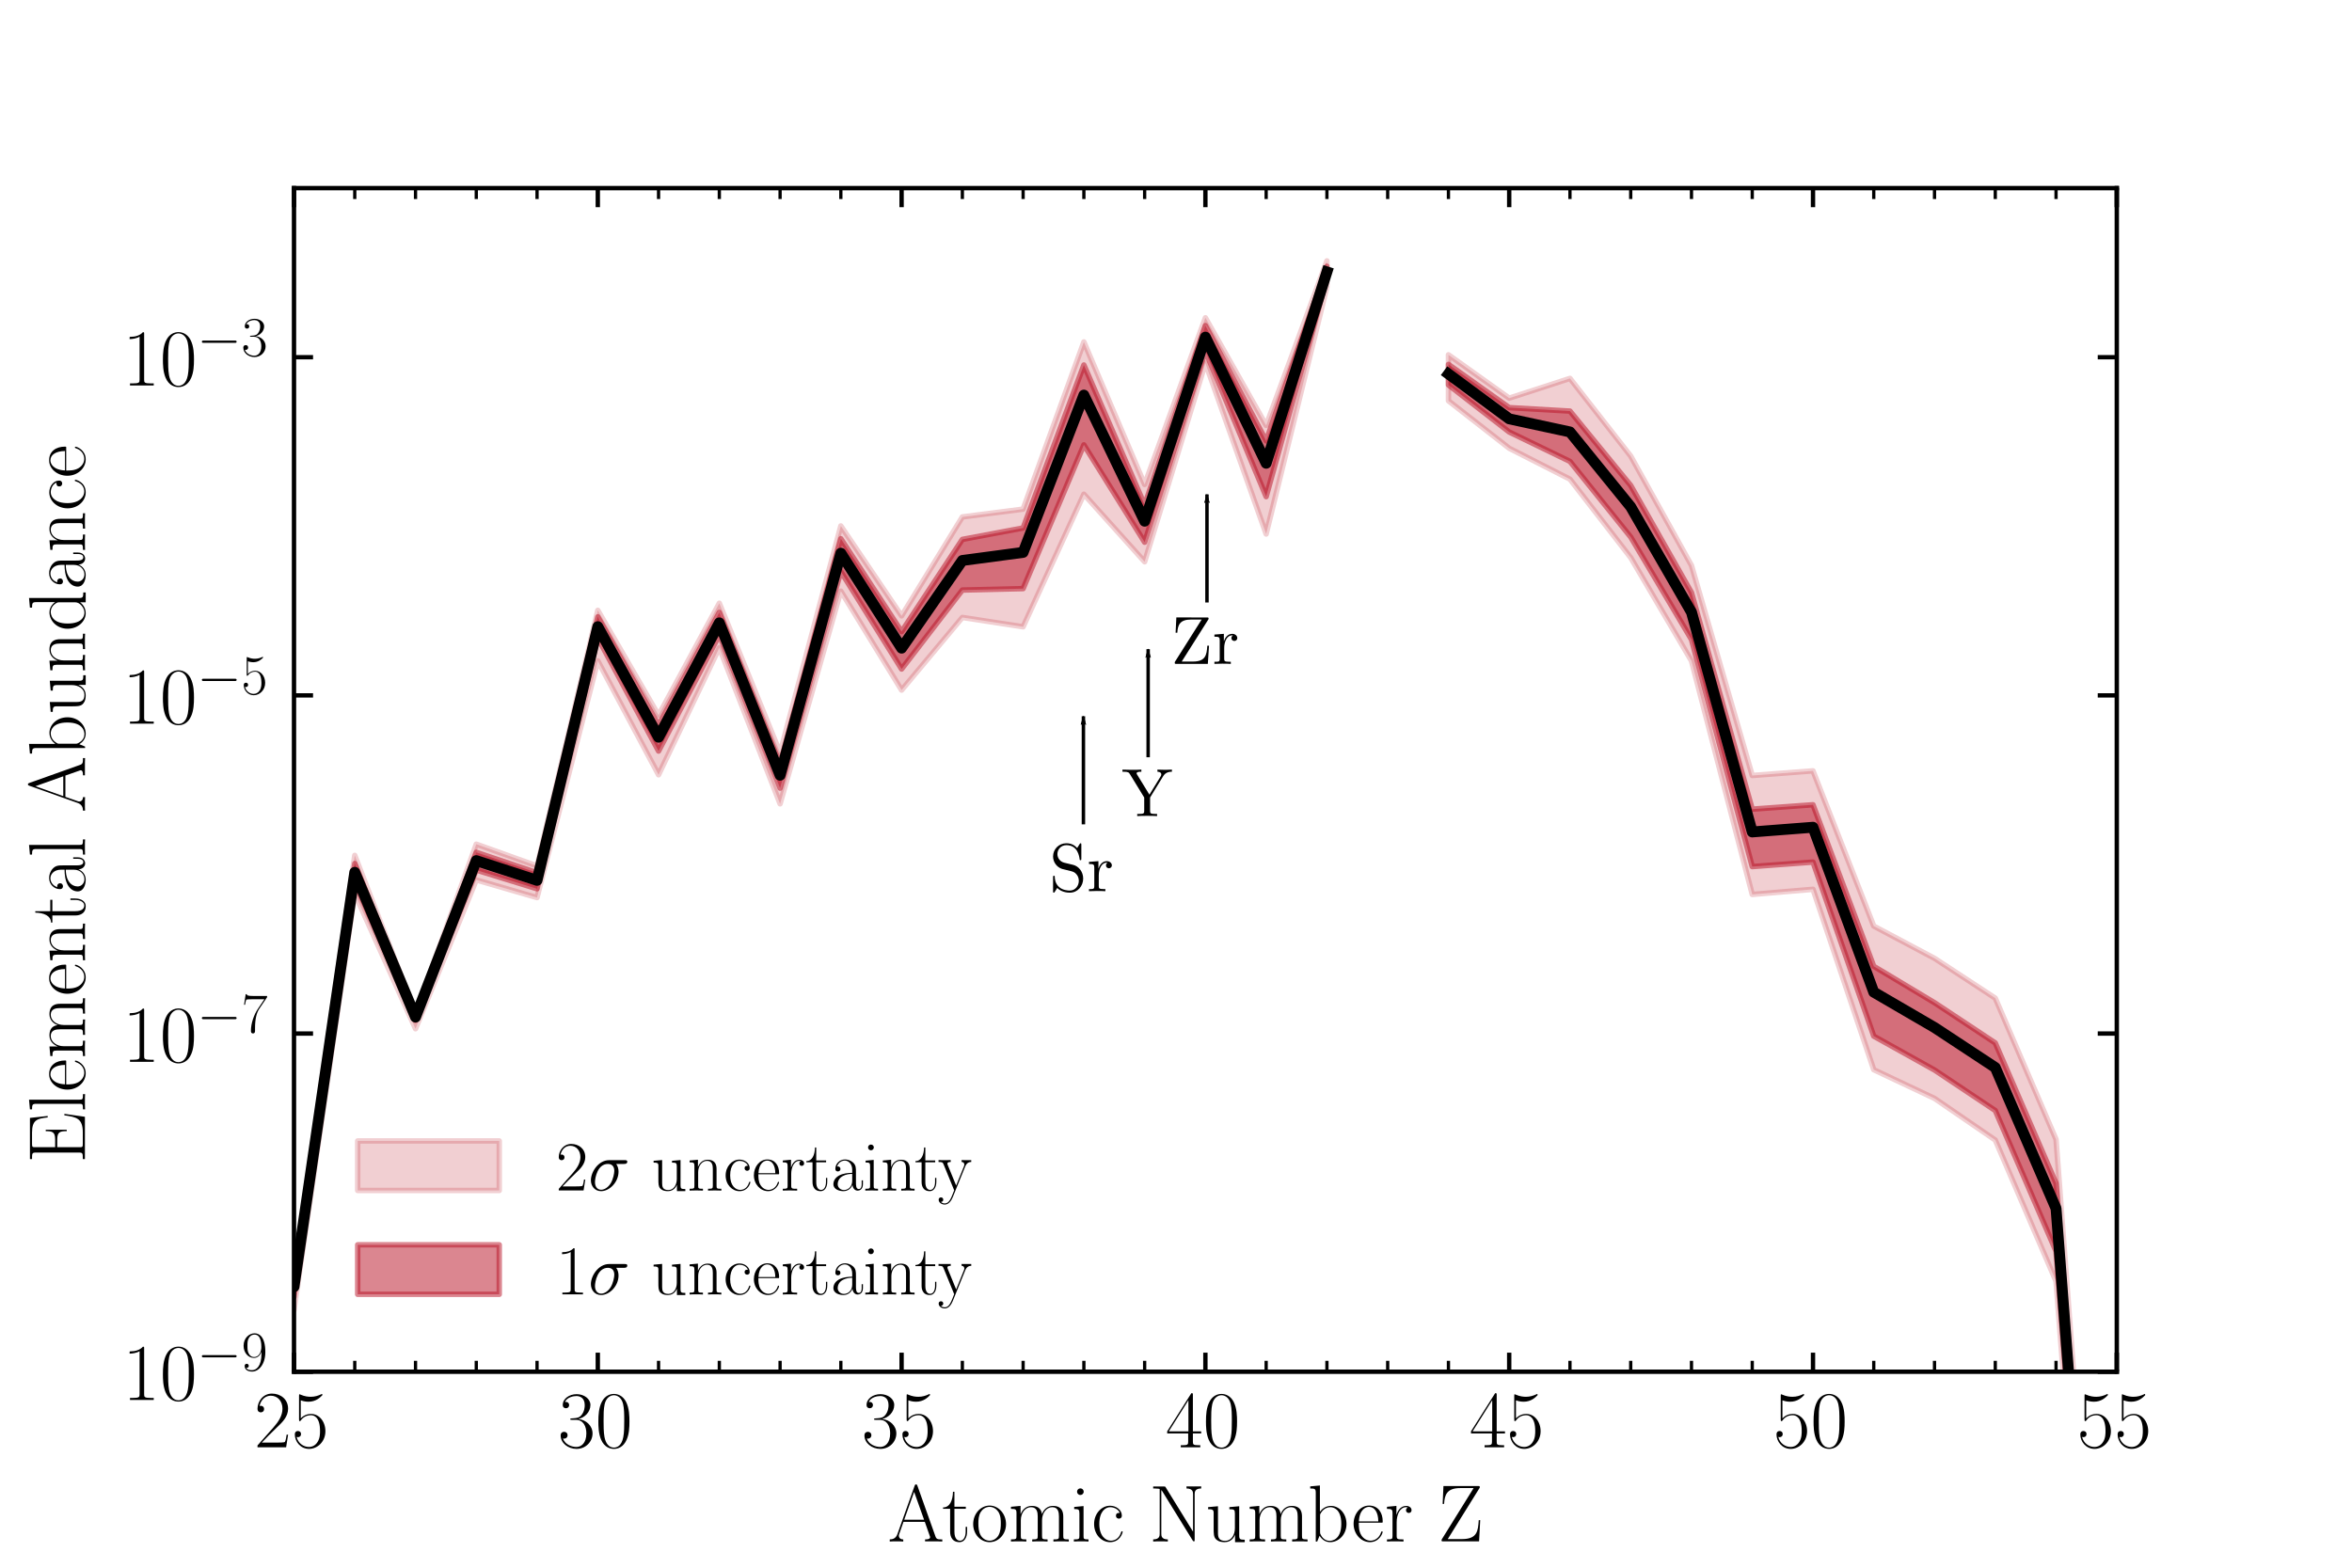 <?xml version="1.0" encoding="UTF-8" standalone="no"?>
<svg
   xmlns:dc="http://purl.org/dc/elements/1.1/"
   xmlns:cc="http://creativecommons.org/ns#"
   xmlns:rdf="http://www.w3.org/1999/02/22-rdf-syntax-ns#"
   xmlns:svg="http://www.w3.org/2000/svg"
   xmlns="http://www.w3.org/2000/svg"
   xmlns:xlink="http://www.w3.org/1999/xlink"
   xmlns:sodipodi="http://sodipodi.sourceforge.net/DTD/sodipodi-0.dtd"
   xmlns:inkscape="http://www.inkscape.org/namespaces/inkscape"
   height="288pt"
   version="1.1"
   viewBox="0 0 432 288"
   width="432pt"
   id="svg721"
   sodipodi:docname="new2.svg"
   inkscape:version="1.0.1 (3bc2e813f5, 2020-09-07)">
  <sodipodi:namedview
     pagecolor="#ffffff"
     bordercolor="#666666"
     borderopacity="1"
     objecttolerance="10"
     gridtolerance="10"
     guidetolerance="10"
     inkscape:pageopacity="0"
     inkscape:pageshadow="2"
     inkscape:window-width="1920"
     inkscape:window-height="1015"
     id="namedview723"
     showgrid="false"
     inkscape:zoom="1.953125"
     inkscape:cx="288"
     inkscape:cy="192"
     inkscape:window-x="0"
     inkscape:window-y="0"
     inkscape:window-maximized="1"
     inkscape:current-layer="svg721" />
  <defs
     id="defs6">
    <style
       type="text/css"
       id="style4">*{stroke-linecap:butt;stroke-linejoin:round;}</style>
    <marker
       inkscape:isstock="true"
       style="overflow:visible"
       id="Arrow1Lend"
       refX="0"
       refY="0"
       orient="auto"
       inkscape:stockid="Arrow1Lend">
      <path
         transform="matrix(-0.8,0,0,-0.8,-10,0)"
         style="fill:#000000;fill-opacity:1;fill-rule:evenodd;stroke:#000000;stroke-width:1pt;stroke-opacity:1"
         d="M 0,0 5,-5 -12.5,0 5,5 Z"
         id="path1482" />
    </marker>
    <marker
       inkscape:isstock="true"
       style="overflow:visible"
       id="Arrow1Lend-3"
       refX="0"
       refY="0"
       orient="auto"
       inkscape:stockid="Arrow1Lend">
      <path
         transform="matrix(-0.8,0,0,-0.8,-10,0)"
         style="fill:#000000;fill-opacity:1;fill-rule:evenodd;stroke:#000000;stroke-width:1pt;stroke-opacity:1"
         d="M 0,0 5,-5 -12.5,0 5,5 Z"
         id="path1482-6"
         inkscape:connector-curvature="0" />
    </marker>
    <marker
       inkscape:isstock="true"
       style="overflow:visible"
       id="Arrow1Lend-5"
       refX="0"
       refY="0"
       orient="auto"
       inkscape:stockid="Arrow1Lend">
      <path
         transform="matrix(-0.8,0,0,-0.8,-10,0)"
         style="fill:#000000;fill-opacity:1;fill-rule:evenodd;stroke:#000000;stroke-width:1pt;stroke-opacity:1"
         d="M 0,0 5,-5 -12.5,0 5,5 Z"
         id="path1482-3"
         inkscape:connector-curvature="0" />
    </marker>
  </defs>
  <g
     id="figure_1">
    <g
       id="patch_1">
      <path
         d="M 0 288  L 432 288  L 432 0  L 0 0  z "
         style="fill:#ffffff;"
         id="path8" />
    </g>
    <g
       id="axes_1">
      <g
         id="patch_2">
        <path
           d="M 54 252  L 388.8 252  L 388.8 34.56  L 54 34.56  z "
           style="fill:#ffffff;"
           id="path11" />
      </g>
      <g
         id="PolyCollection_1">
        <path
           clip-path="url(#pd1f7f37449)"
           d="M -213.84 230.053  L -213.84 202.538  L -202.68 8.105  L -191.52 453.999  L -180.36 441.954  L -169.2 460.02  L -158.04 185.989  L -146.88 415.276  L -135.72 241.095  L -124.56 526.439  L -113.4 241.984  L -102.24 360.273  L -91.08 241.931  L -79.92 270.714  L -68.76 225.068  L -57.6 252.115  L -46.44 218.1  L -35.28 232.019  L -24.12 215.872  L -12.96 240.035  L -1.8 204.009  L 9.36 232.831  L 20.52 177.91  L 31.68 177.881  L 42.84 172.62  L 54 233.773  L 65.16 157.145  L 76.32 186.097  L 87.48 155.082  L 98.64 159.08  L 109.8 112.124  L 120.96 131.407  L 132.12 110.817  L 143.28 138.294  L 154.44 96.62  L 165.6 113.14  L 176.76 94.966  L 187.92 93.528  L 199.08 62.817  L 210.24 89.001  L 221.4 58.38  L 232.56 78.149  L 243.72 47.924  L 243.72 52.709  L 243.72 52.709  L 232.56 98.106  L 221.4 66.702  L 210.24 103.205  L 199.08 90.788  L 187.92 115.149  L 176.76 113.434  L 165.6 126.78  L 154.44 108.597  L 143.28 147.671  L 132.12 119  L 120.96 142.337  L 109.8 121.407  L 98.64 164.894  L 87.48 161.658  L 76.32 188.994  L 65.16 164.175  L 54 240.683  L 42.84 184.744  L 31.68 183.162  L 20.52 179.881  L 9.36 233.582  L -1.8 206.087  L -12.96 245.251  L -24.12 217.186  L -35.28 233.181  L -46.44 219.109  L -57.6 254.726  L -68.76 225.626  L -79.92 275.214  L -91.08 245.19  L -102.24 364.679  L -113.4 247.276  L -124.56 542.683  L -135.72 246.887  L -146.88 432.096  L -158.04 186.758  L -169.2 478.563  L -180.36 457.529  L -191.52 461.667  L -202.68 8.706  L -213.84 230.053  z "
           style="fill:#b90f22;fill-opacity:0.2;stroke:#b90f22;stroke-opacity:0.2;"
           id="path14" />
        <path
           clip-path="url(#pd1f7f37449)"
           d="M 266.04 73.631  L 266.04 65.179  L 277.2 73.143  L 288.36 69.516  L 299.52 83.789  L 310.68 103.885  L 321.84 142.469  L 333 141.615  L 344.16 170.13  L 355.32 176.055  L 366.48 183.371  L 377.64 209.315  L 388.8 357.354  L 399.96 465.58  L 411.12 533.137  L 422.28 578.654  L 433.44 615.097  L 444.6 626.867  L 444.6 658.859  L 444.6 658.859  L 433.44 665.834  L 422.28 634.435  L 411.12 599.932  L 399.96 495.805  L 388.8 378.898  L 377.64 235.39  L 366.48 209.439  L 355.32 201.786  L 344.16 196.521  L 333 163.373  L 321.84 164.319  L 310.68 121.418  L 299.52 102.445  L 288.36 88.032  L 277.2 82.349  L 266.04 73.631  z "
           style="fill:#b90f22;fill-opacity:0.2;stroke:#b90f22;stroke-opacity:0.2;"
           id="path16" />
      </g>
      <g
         id="PolyCollection_2">
        <path
           clip-path="url(#pd1f7f37449)"
           d="M -213.84 221.166  L -213.84 206.674  L -202.68 8.226  L -191.52 455.589  L -180.36 445.26  L -169.2 463.411  L -158.04 186.163  L -146.88 420.198  L -135.72 242.209  L -124.56 529.328  L -113.4 242.978  L -102.24 361.048  L -91.08 242.48  L -79.92 271.549  L -68.76 225.165  L -57.6 252.568  L -46.44 218.478  L -35.28 232.112  L -24.12 215.955  L -12.96 241.082  L -1.8 205.083  L 9.36 232.895  L 20.52 178.417  L 31.68 178.371  L 42.84 175.827  L 54 234.831  L 65.16 158.644  L 76.32 186.317  L 87.48 156.582  L 98.64 160.337  L 109.8 113.321  L 120.96 133.275  L 132.12 112.514  L 143.28 140.391  L 154.44 98.97  L 165.6 116.03  L 176.76 99.092  L 187.92 96.994  L 199.08 67.054  L 210.24 92.776  L 221.4 59.818  L 232.56 80.993  L 243.72 48.915  L 243.72 51.084  L 243.72 51.084  L 232.56 91.239  L 221.4 64.501  L 210.24 99.611  L 199.08 81.725  L 187.92 108.135  L 176.76 108.399  L 165.6 122.906  L 154.44 104.994  L 143.28 144.79  L 132.12 116.64  L 120.96 137.978  L 109.8 117.183  L 98.64 163.276  L 87.48 159.837  L 76.32 187.441  L 65.16 162.081  L 54 238.265  L 42.84 182.167  L 31.68 180.863  L 20.52 179.449  L 9.36 233.136  L -1.8 205.987  L -12.96 243.763  L -24.12 216.554  L -35.28 232.635  L -46.44 218.937  L -57.6 253.854  L -68.76 225.426  L -79.92 273.94  L -91.08 244.067  L -102.24 363.206  L -113.4 245.586  L -124.56 537.466  L -135.72 245.111  L -146.88 428.845  L -158.04 186.519  L -169.2 472.842  L -180.36 453.322  L -191.52 459.277  L -202.68 8.524  L -213.84 221.166  z "
           style="fill:#b90f22;fill-opacity:0.5;stroke:#b90f22;stroke-opacity:0.5;"
           id="path19" />
        <path
           clip-path="url(#pd1f7f37449)"
           d="M 266.04 70.709  L 266.04 66.944  L 277.2 74.883  L 288.36 75.523  L 299.52 89.184  L 310.68 108.867  L 321.84 148.65  L 333 147.843  L 344.16 177.518  L 355.32 184.206  L 366.48 191.598  L 377.64 217.369  L 388.8 363.704  L 399.96 472.875  L 411.12 546.705  L 422.28 590.926  L 433.44 629.639  L 444.6 637.036  L 444.6 651.432  L 444.6 651.432  L 433.44 656.618  L 422.28 617.99  L 411.12 579.475  L 399.96 487.185  L 388.8 374.058  L 377.64 229.887  L 366.48 204.016  L 355.32 196.571  L 344.16 190.349  L 333 158.374  L 321.84 159.203  L 310.68 117.485  L 299.52 98.661  L 288.36 84.766  L 277.2 79.364  L 266.04 70.709  z "
           style="fill:#b90f22;fill-opacity:0.5;stroke:#b90f22;stroke-opacity:0.5;"
           id="path21" />
      </g>
      <g
         id="matplotlib.axis_1">
        <g
           id="xtick_1">
          <g
             id="line2d_1">
            <defs
               id="defs25">
              <path
                 d="M 0 0  L 0 -3.5  "
                 id="m15a8191692"
                 style="stroke:#000000;stroke-width:0.8;" />
            </defs>
            <g
               id="g29">
              <use
                 style="stroke:#000000;stroke-width:0.8;"
                 x="54"
                 xlink:href="#m15a8191692"
                 y="252"
                 id="use27" />
            </g>
          </g>
          <g
             id="line2d_2">
            <defs
               id="defs33">
              <path
                 d="M 0 0  L 0 3.5  "
                 id="m90f20febcf"
                 style="stroke:#000000;stroke-width:0.8;" />
            </defs>
            <g
               id="g37">
              <use
                 style="stroke:#000000;stroke-width:0.8;"
                 x="54"
                 xlink:href="#m90f20febcf"
                 y="34.56"
                 id="use35" />
            </g>
          </g>
          <g
             id="text_1">
            <!-- $\mathdefault{25}$ -->
            <g
               transform="translate(46.684 265.878)scale(0.15 -0.15)"
               id="g48">
              <defs
                 id="defs42">
                <path
                   d="M 41.703 15.453  L 39.906 15.453  C 38.906 8.375 38.094 7.172 37.703 6.562  C 37.203 5.766 30 5.766 28.594 5.766  L 9.406 5.766  C 13 9.672 20 16.75 28.5 24.953  C 34.594 30.734 41.703 37.531 41.703 47.422  C 41.703 59.219 32.297 66 21.797 66  C 10.797 66 4.094 56.312 4.094 47.344  C 4.094 43.438 7 42.938 8.203 42.938  C 9.203 42.938 12.203 43.547 12.203 47.031  C 12.203 50.109 9.594 51 8.203 51  C 7.594 51 7 50.906 6.594 50.703  C 8.5 59.219 14.297 63.406 20.406 63.406  C 29.094 63.406 34.797 56.516 34.797 47.422  C 34.797 38.734 29.703 31.25 24 24.75  L 4.094 2.281  L 4.094 0  L 39.297 0  z "
                   id="CMR17-50" />
                <path
                   d="M 11.406 57.688  C 12.406 57.281 16.5 56 20.703 56  C 30 56 35.094 61.109 38 64.062  C 38 64.953 38 65.5 37.406 65.5  C 37.297 65.5 37.094 65.5 36.297 65.047  C 32.797 63.406 28.703 62.078 23.703 62.078  C 20.703 62.078 16.203 62.484 11.297 64.672  C 10.203 65.172 10 65.172 9.906 65.172  C 9.406 65.172 9.297 65.062 9.297 63.078  L 9.297 34.422  C 9.297 32.641 9.297 32.141 10.297 32.141  C 10.797 32.141 11 32.344 11.5 33.031  C 14.703 37.516 19.094 39.406 24.094 39.406  C 27.594 39.406 35.094 37.219 35.094 20.141  C 35.094 16.953 35.094 11.172 32.094 6.578  C 29.594 2.484 25.703 0.391 21.406 0.391  C 14.797 0.391 8.094 5 6.297 12.719  C 6.703 12.609 7.5 12.422 7.906 12.422  C 9.203 12.422 11.703 13.125 11.703 16.219  C 11.703 18.906 9.797 20 7.906 20  C 5.594 20 4.094 18.594 4.094 15.797  C 4.094 7.094 11 -2 21.594 -2  C 31.906 -2 41.703 6.875 41.703 19.75  C 41.703 31.719 33.906 41 24.203 41  C 19.094 41 14.797 39.109 11.406 35.531  z "
                   id="CMR17-53" />
              </defs>
              <use
                 transform="scale(0.996)"
                 xlink:href="#CMR17-50"
                 id="use44" />
              <use
                 transform="translate(45.69 0)scale(0.996)"
                 xlink:href="#CMR17-53"
                 id="use46" />
            </g>
          </g>
        </g>
        <g
           id="xtick_2">
          <g
             id="line2d_3">
            <g
               id="g54">
              <use
                 style="stroke:#000000;stroke-width:0.8;"
                 x="109.8"
                 xlink:href="#m15a8191692"
                 y="252"
                 id="use52" />
            </g>
          </g>
          <g
             id="line2d_4">
            <g
               id="g59">
              <use
                 style="stroke:#000000;stroke-width:0.8;"
                 x="109.8"
                 xlink:href="#m90f20febcf"
                 y="34.56"
                 id="use57" />
            </g>
          </g>
          <g
             id="text_2">
            <!-- $\mathdefault{30}$ -->
            <g
               transform="translate(102.484 265.878)scale(0.15 -0.15)"
               id="g70">
              <defs
                 id="defs64">
                <path
                   d="M 22.094 33.703  C 31 33.703 34.906 25.969 34.906 17.031  C 34.906 5 28.5 0.391 22.703 0.391  C 17.406 0.391 8.797 3.031 6.094 10.828  C 6.594 10.625 7.094 10.625 7.594 10.625  C 10 10.625 11.797 12.219 11.797 14.812  C 11.797 17.703 9.594 19 7.594 19  C 5.906 19 3.297 18.203 3.297 14.469  C 3.297 5.234 12.297 -2 22.906 -2  C 34 -2 42.5 6.719 42.5 16.953  C 42.5 26.672 34.5 33.703 25 34.797  C 32.594 36.375 39.906 43.062 39.906 52.016  C 39.906 59.688 32 65.297 23 65.297  C 13.906 65.297 5.906 59.828 5.906 52.016  C 5.906 48.594 8.5 48 9.797 48  C 11.906 48 13.703 49.297 13.703 51.891  C 13.703 54.469 11.906 55.766 9.797 55.766  C 9.406 55.766 8.906 55.766 8.5 55.578  C 11.406 61.859 19.297 63 22.797 63  C 26.297 63 32.906 61.328 32.906 51.875  C 32.906 49.109 32.5 44.188 29.094 39.844  C 26.094 36 22.703 36 19.406 35.688  C 18.906 35.688 16.594 35.453 16.203 35.453  C 15.5 35.359 15.094 35.266 15.094 34.5  C 15.094 33.797 15.203 33.703 17.203 33.703  z "
                   id="CMR17-51" />
                <path
                   d="M 42 31.641  C 42 37.75 41.906 48.125 37.703 56.109  C 34 63.109 28.094 65.594 22.906 65.594  C 18.094 65.594 12 63.406 8.203 56.203  C 4.203 48.719 3.797 39.438 3.797 31.641  C 3.797 25.953 3.906 17.281 7 9.672  C 11.297 -0.609 19 -2 22.906 -2  C 27.5 -2 34.5 -0.109 38.594 9.375  C 41.594 16.281 42 24.359 42 31.641  z M 22.906 -0.406  C 16.5 -0.406 12.703 5.078 11.297 12.688  C 10.203 18.562 10.203 27.156 10.203 32.75  C 10.203 40.438 10.203 46.828 11.5 52.922  C 13.406 61.391 19 64 22.906 64  C 27 64 32.297 61.297 34.203 53.125  C 35.5 47.438 35.594 40.734 35.594 32.75  C 35.594 26.25 35.594 18.266 34.406 12.375  C 32.297 1.484 26.406 -0.406 22.906 -0.406  z "
                   id="CMR17-48" />
              </defs>
              <use
                 transform="scale(0.996)"
                 xlink:href="#CMR17-51"
                 id="use66" />
              <use
                 transform="translate(45.69 0)scale(0.996)"
                 xlink:href="#CMR17-48"
                 id="use68" />
            </g>
          </g>
        </g>
        <g
           id="xtick_3">
          <g
             id="line2d_5">
            <g
               id="g76">
              <use
                 style="stroke:#000000;stroke-width:0.8;"
                 x="165.6"
                 xlink:href="#m15a8191692"
                 y="252"
                 id="use74" />
            </g>
          </g>
          <g
             id="line2d_6">
            <g
               id="g81">
              <use
                 style="stroke:#000000;stroke-width:0.8;"
                 x="165.6"
                 xlink:href="#m90f20febcf"
                 y="34.56"
                 id="use79" />
            </g>
          </g>
          <g
             id="text_3">
            <!-- $\mathdefault{35}$ -->
            <g
               transform="translate(158.284 265.878)scale(0.15 -0.15)"
               id="g88">
              <use
                 transform="scale(0.996)"
                 xlink:href="#CMR17-51"
                 id="use84" />
              <use
                 transform="translate(45.69 0)scale(0.996)"
                 xlink:href="#CMR17-53"
                 id="use86" />
            </g>
          </g>
        </g>
        <g
           id="xtick_4">
          <g
             id="line2d_7">
            <g
               id="g94">
              <use
                 style="stroke:#000000;stroke-width:0.8;"
                 x="221.4"
                 xlink:href="#m15a8191692"
                 y="252"
                 id="use92" />
            </g>
          </g>
          <g
             id="line2d_8">
            <g
               id="g99">
              <use
                 style="stroke:#000000;stroke-width:0.8;"
                 x="221.4"
                 xlink:href="#m90f20febcf"
                 y="34.56"
                 id="use97" />
            </g>
          </g>
          <g
             id="text_4">
            <!-- $\mathdefault{40}$ -->
            <g
               transform="translate(214.084 265.878)scale(0.15 -0.15)"
               id="g109">
              <defs
                 id="defs103">
                <path
                   d="M 33.594 64.406  C 33.594 66.5 33.5 66.5 31.703 66.5  L 2 19.594  L 2 17  L 27.797 17  L 27.797 7.141  C 27.797 3.5 27.594 2.5 20.594 2.5  L 18.703 2.5  L 18.703 0  C 21.906 0 27.297 0 30.703 0  C 34.094 0 39.5 0 42.703 0  L 42.703 2.5  L 40.797 2.5  C 33.797 2.5 33.594 3.5 33.594 7.141  L 33.594 17  L 43.797 17  L 43.797 19.594  L 33.594 19.594  z M 28.094 57.859  L 28.094 19.594  L 4 19.594  z "
                   id="CMR17-52" />
              </defs>
              <use
                 transform="scale(0.996)"
                 xlink:href="#CMR17-52"
                 id="use105" />
              <use
                 transform="translate(45.69 0)scale(0.996)"
                 xlink:href="#CMR17-48"
                 id="use107" />
            </g>
          </g>
        </g>
        <g
           id="xtick_5">
          <g
             id="line2d_9">
            <g
               id="g115">
              <use
                 style="stroke:#000000;stroke-width:0.8;"
                 x="277.2"
                 xlink:href="#m15a8191692"
                 y="252"
                 id="use113" />
            </g>
          </g>
          <g
             id="line2d_10">
            <g
               id="g120">
              <use
                 style="stroke:#000000;stroke-width:0.8;"
                 x="277.2"
                 xlink:href="#m90f20febcf"
                 y="34.56"
                 id="use118" />
            </g>
          </g>
          <g
             id="text_5">
            <!-- $\mathdefault{45}$ -->
            <g
               transform="translate(269.884 265.878)scale(0.15 -0.15)"
               id="g127">
              <use
                 transform="scale(0.996)"
                 xlink:href="#CMR17-52"
                 id="use123" />
              <use
                 transform="translate(45.69 0)scale(0.996)"
                 xlink:href="#CMR17-53"
                 id="use125" />
            </g>
          </g>
        </g>
        <g
           id="xtick_6">
          <g
             id="line2d_11">
            <g
               id="g133">
              <use
                 style="stroke:#000000;stroke-width:0.8;"
                 x="333"
                 xlink:href="#m15a8191692"
                 y="252"
                 id="use131" />
            </g>
          </g>
          <g
             id="line2d_12">
            <g
               id="g138">
              <use
                 style="stroke:#000000;stroke-width:0.8;"
                 x="333"
                 xlink:href="#m90f20febcf"
                 y="34.56"
                 id="use136" />
            </g>
          </g>
          <g
             id="text_6">
            <!-- $\mathdefault{50}$ -->
            <g
               transform="translate(325.684 265.878)scale(0.15 -0.15)"
               id="g145">
              <use
                 transform="scale(0.996)"
                 xlink:href="#CMR17-53"
                 id="use141" />
              <use
                 transform="translate(45.69 0)scale(0.996)"
                 xlink:href="#CMR17-48"
                 id="use143" />
            </g>
          </g>
        </g>
        <g
           id="xtick_7">
          <g
             id="line2d_13">
            <g
               id="g151">
              <use
                 style="stroke:#000000;stroke-width:0.8;"
                 x="388.8"
                 xlink:href="#m15a8191692"
                 y="252"
                 id="use149" />
            </g>
          </g>
          <g
             id="line2d_14">
            <g
               id="g156">
              <use
                 style="stroke:#000000;stroke-width:0.8;"
                 x="388.8"
                 xlink:href="#m90f20febcf"
                 y="34.56"
                 id="use154" />
            </g>
          </g>
          <g
             id="text_7">
            <!-- $\mathdefault{55}$ -->
            <g
               transform="translate(381.484 265.878)scale(0.15 -0.15)"
               id="g163">
              <use
                 transform="scale(0.996)"
                 xlink:href="#CMR17-53"
                 id="use159" />
              <use
                 transform="translate(45.69 0)scale(0.996)"
                 xlink:href="#CMR17-53"
                 id="use161" />
            </g>
          </g>
        </g>
        <g
           id="xtick_8">
          <g
             id="line2d_15">
            <defs
               id="defs168">
              <path
                 d="M 0 0  L 0 -2  "
                 id="m50d9a35521"
                 style="stroke:#000000;stroke-width:0.6;" />
            </defs>
            <g
               id="g172">
              <use
                 style="stroke:#000000;stroke-width:0.6;"
                 x="65.16"
                 xlink:href="#m50d9a35521"
                 y="252"
                 id="use170" />
            </g>
          </g>
          <g
             id="line2d_16">
            <defs
               id="defs176">
              <path
                 d="M 0 0  L 0 2  "
                 id="m1224b8165d"
                 style="stroke:#000000;stroke-width:0.6;" />
            </defs>
            <g
               id="g180">
              <use
                 style="stroke:#000000;stroke-width:0.6;"
                 x="65.16"
                 xlink:href="#m1224b8165d"
                 y="34.56"
                 id="use178" />
            </g>
          </g>
        </g>
        <g
           id="xtick_9">
          <g
             id="line2d_17">
            <g
               id="g186">
              <use
                 style="stroke:#000000;stroke-width:0.6;"
                 x="76.32"
                 xlink:href="#m50d9a35521"
                 y="252"
                 id="use184" />
            </g>
          </g>
          <g
             id="line2d_18">
            <g
               id="g191">
              <use
                 style="stroke:#000000;stroke-width:0.6;"
                 x="76.32"
                 xlink:href="#m1224b8165d"
                 y="34.56"
                 id="use189" />
            </g>
          </g>
        </g>
        <g
           id="xtick_10">
          <g
             id="line2d_19">
            <g
               id="g197">
              <use
                 style="stroke:#000000;stroke-width:0.6;"
                 x="87.48"
                 xlink:href="#m50d9a35521"
                 y="252"
                 id="use195" />
            </g>
          </g>
          <g
             id="line2d_20">
            <g
               id="g202">
              <use
                 style="stroke:#000000;stroke-width:0.6;"
                 x="87.48"
                 xlink:href="#m1224b8165d"
                 y="34.56"
                 id="use200" />
            </g>
          </g>
        </g>
        <g
           id="xtick_11">
          <g
             id="line2d_21">
            <g
               id="g208">
              <use
                 style="stroke:#000000;stroke-width:0.6;"
                 x="98.64"
                 xlink:href="#m50d9a35521"
                 y="252"
                 id="use206" />
            </g>
          </g>
          <g
             id="line2d_22">
            <g
               id="g213">
              <use
                 style="stroke:#000000;stroke-width:0.6;"
                 x="98.64"
                 xlink:href="#m1224b8165d"
                 y="34.56"
                 id="use211" />
            </g>
          </g>
        </g>
        <g
           id="xtick_12">
          <g
             id="line2d_23">
            <g
               id="g219">
              <use
                 style="stroke:#000000;stroke-width:0.6;"
                 x="120.96"
                 xlink:href="#m50d9a35521"
                 y="252"
                 id="use217" />
            </g>
          </g>
          <g
             id="line2d_24">
            <g
               id="g224">
              <use
                 style="stroke:#000000;stroke-width:0.6;"
                 x="120.96"
                 xlink:href="#m1224b8165d"
                 y="34.56"
                 id="use222" />
            </g>
          </g>
        </g>
        <g
           id="xtick_13">
          <g
             id="line2d_25">
            <g
               id="g230">
              <use
                 style="stroke:#000000;stroke-width:0.6;"
                 x="132.12"
                 xlink:href="#m50d9a35521"
                 y="252"
                 id="use228" />
            </g>
          </g>
          <g
             id="line2d_26">
            <g
               id="g235">
              <use
                 style="stroke:#000000;stroke-width:0.6;"
                 x="132.12"
                 xlink:href="#m1224b8165d"
                 y="34.56"
                 id="use233" />
            </g>
          </g>
        </g>
        <g
           id="xtick_14">
          <g
             id="line2d_27">
            <g
               id="g241">
              <use
                 style="stroke:#000000;stroke-width:0.6;"
                 x="143.28"
                 xlink:href="#m50d9a35521"
                 y="252"
                 id="use239" />
            </g>
          </g>
          <g
             id="line2d_28">
            <g
               id="g246">
              <use
                 style="stroke:#000000;stroke-width:0.6;"
                 x="143.28"
                 xlink:href="#m1224b8165d"
                 y="34.56"
                 id="use244" />
            </g>
          </g>
        </g>
        <g
           id="xtick_15">
          <g
             id="line2d_29">
            <g
               id="g252">
              <use
                 style="stroke:#000000;stroke-width:0.6;"
                 x="154.44"
                 xlink:href="#m50d9a35521"
                 y="252"
                 id="use250" />
            </g>
          </g>
          <g
             id="line2d_30">
            <g
               id="g257">
              <use
                 style="stroke:#000000;stroke-width:0.6;"
                 x="154.44"
                 xlink:href="#m1224b8165d"
                 y="34.56"
                 id="use255" />
            </g>
          </g>
        </g>
        <g
           id="xtick_16">
          <g
             id="line2d_31">
            <g
               id="g263">
              <use
                 style="stroke:#000000;stroke-width:0.6;"
                 x="176.76"
                 xlink:href="#m50d9a35521"
                 y="252"
                 id="use261" />
            </g>
          </g>
          <g
             id="line2d_32">
            <g
               id="g268">
              <use
                 style="stroke:#000000;stroke-width:0.6;"
                 x="176.76"
                 xlink:href="#m1224b8165d"
                 y="34.56"
                 id="use266" />
            </g>
          </g>
        </g>
        <g
           id="xtick_17">
          <g
             id="line2d_33">
            <g
               id="g274">
              <use
                 style="stroke:#000000;stroke-width:0.6;"
                 x="187.92"
                 xlink:href="#m50d9a35521"
                 y="252"
                 id="use272" />
            </g>
          </g>
          <g
             id="line2d_34">
            <g
               id="g279">
              <use
                 style="stroke:#000000;stroke-width:0.6;"
                 x="187.92"
                 xlink:href="#m1224b8165d"
                 y="34.56"
                 id="use277" />
            </g>
          </g>
        </g>
        <g
           id="xtick_18">
          <g
             id="line2d_35">
            <g
               id="g285">
              <use
                 style="stroke:#000000;stroke-width:0.6;"
                 x="199.08"
                 xlink:href="#m50d9a35521"
                 y="252"
                 id="use283" />
            </g>
          </g>
          <g
             id="line2d_36">
            <g
               id="g290">
              <use
                 style="stroke:#000000;stroke-width:0.6;"
                 x="199.08"
                 xlink:href="#m1224b8165d"
                 y="34.56"
                 id="use288" />
            </g>
          </g>
        </g>
        <g
           id="xtick_19">
          <g
             id="line2d_37">
            <g
               id="g296">
              <use
                 style="stroke:#000000;stroke-width:0.6;"
                 x="210.24"
                 xlink:href="#m50d9a35521"
                 y="252"
                 id="use294" />
            </g>
          </g>
          <g
             id="line2d_38">
            <g
               id="g301">
              <use
                 style="stroke:#000000;stroke-width:0.6;"
                 x="210.24"
                 xlink:href="#m1224b8165d"
                 y="34.56"
                 id="use299" />
            </g>
          </g>
        </g>
        <g
           id="xtick_20">
          <g
             id="line2d_39">
            <g
               id="g307">
              <use
                 style="stroke:#000000;stroke-width:0.6;"
                 x="232.56"
                 xlink:href="#m50d9a35521"
                 y="252"
                 id="use305" />
            </g>
          </g>
          <g
             id="line2d_40">
            <g
               id="g312">
              <use
                 style="stroke:#000000;stroke-width:0.6;"
                 x="232.56"
                 xlink:href="#m1224b8165d"
                 y="34.56"
                 id="use310" />
            </g>
          </g>
        </g>
        <g
           id="xtick_21">
          <g
             id="line2d_41">
            <g
               id="g318">
              <use
                 style="stroke:#000000;stroke-width:0.6;"
                 x="243.72"
                 xlink:href="#m50d9a35521"
                 y="252"
                 id="use316" />
            </g>
          </g>
          <g
             id="line2d_42">
            <g
               id="g323">
              <use
                 style="stroke:#000000;stroke-width:0.6;"
                 x="243.72"
                 xlink:href="#m1224b8165d"
                 y="34.56"
                 id="use321" />
            </g>
          </g>
        </g>
        <g
           id="xtick_22">
          <g
             id="line2d_43">
            <g
               id="g329">
              <use
                 style="stroke:#000000;stroke-width:0.6;"
                 x="254.88"
                 xlink:href="#m50d9a35521"
                 y="252"
                 id="use327" />
            </g>
          </g>
          <g
             id="line2d_44">
            <g
               id="g334">
              <use
                 style="stroke:#000000;stroke-width:0.6;"
                 x="254.88"
                 xlink:href="#m1224b8165d"
                 y="34.56"
                 id="use332" />
            </g>
          </g>
        </g>
        <g
           id="xtick_23">
          <g
             id="line2d_45">
            <g
               id="g340">
              <use
                 style="stroke:#000000;stroke-width:0.6;"
                 x="266.04"
                 xlink:href="#m50d9a35521"
                 y="252"
                 id="use338" />
            </g>
          </g>
          <g
             id="line2d_46">
            <g
               id="g345">
              <use
                 style="stroke:#000000;stroke-width:0.6;"
                 x="266.04"
                 xlink:href="#m1224b8165d"
                 y="34.56"
                 id="use343" />
            </g>
          </g>
        </g>
        <g
           id="xtick_24">
          <g
             id="line2d_47">
            <g
               id="g351">
              <use
                 style="stroke:#000000;stroke-width:0.6;"
                 x="288.36"
                 xlink:href="#m50d9a35521"
                 y="252"
                 id="use349" />
            </g>
          </g>
          <g
             id="line2d_48">
            <g
               id="g356">
              <use
                 style="stroke:#000000;stroke-width:0.6;"
                 x="288.36"
                 xlink:href="#m1224b8165d"
                 y="34.56"
                 id="use354" />
            </g>
          </g>
        </g>
        <g
           id="xtick_25">
          <g
             id="line2d_49">
            <g
               id="g362">
              <use
                 style="stroke:#000000;stroke-width:0.6;"
                 x="299.52"
                 xlink:href="#m50d9a35521"
                 y="252"
                 id="use360" />
            </g>
          </g>
          <g
             id="line2d_50">
            <g
               id="g367">
              <use
                 style="stroke:#000000;stroke-width:0.6;"
                 x="299.52"
                 xlink:href="#m1224b8165d"
                 y="34.56"
                 id="use365" />
            </g>
          </g>
        </g>
        <g
           id="xtick_26">
          <g
             id="line2d_51">
            <g
               id="g373">
              <use
                 style="stroke:#000000;stroke-width:0.6;"
                 x="310.68"
                 xlink:href="#m50d9a35521"
                 y="252"
                 id="use371" />
            </g>
          </g>
          <g
             id="line2d_52">
            <g
               id="g378">
              <use
                 style="stroke:#000000;stroke-width:0.6;"
                 x="310.68"
                 xlink:href="#m1224b8165d"
                 y="34.56"
                 id="use376" />
            </g>
          </g>
        </g>
        <g
           id="xtick_27">
          <g
             id="line2d_53">
            <g
               id="g384">
              <use
                 style="stroke:#000000;stroke-width:0.6;"
                 x="321.84"
                 xlink:href="#m50d9a35521"
                 y="252"
                 id="use382" />
            </g>
          </g>
          <g
             id="line2d_54">
            <g
               id="g389">
              <use
                 style="stroke:#000000;stroke-width:0.6;"
                 x="321.84"
                 xlink:href="#m1224b8165d"
                 y="34.56"
                 id="use387" />
            </g>
          </g>
        </g>
        <g
           id="xtick_28">
          <g
             id="line2d_55">
            <g
               id="g395">
              <use
                 style="stroke:#000000;stroke-width:0.6;"
                 x="344.16"
                 xlink:href="#m50d9a35521"
                 y="252"
                 id="use393" />
            </g>
          </g>
          <g
             id="line2d_56">
            <g
               id="g400">
              <use
                 style="stroke:#000000;stroke-width:0.6;"
                 x="344.16"
                 xlink:href="#m1224b8165d"
                 y="34.56"
                 id="use398" />
            </g>
          </g>
        </g>
        <g
           id="xtick_29">
          <g
             id="line2d_57">
            <g
               id="g406">
              <use
                 style="stroke:#000000;stroke-width:0.6;"
                 x="355.32"
                 xlink:href="#m50d9a35521"
                 y="252"
                 id="use404" />
            </g>
          </g>
          <g
             id="line2d_58">
            <g
               id="g411">
              <use
                 style="stroke:#000000;stroke-width:0.6;"
                 x="355.32"
                 xlink:href="#m1224b8165d"
                 y="34.56"
                 id="use409" />
            </g>
          </g>
        </g>
        <g
           id="xtick_30">
          <g
             id="line2d_59">
            <g
               id="g417">
              <use
                 style="stroke:#000000;stroke-width:0.6;"
                 x="366.48"
                 xlink:href="#m50d9a35521"
                 y="252"
                 id="use415" />
            </g>
          </g>
          <g
             id="line2d_60">
            <g
               id="g422">
              <use
                 style="stroke:#000000;stroke-width:0.6;"
                 x="366.48"
                 xlink:href="#m1224b8165d"
                 y="34.56"
                 id="use420" />
            </g>
          </g>
        </g>
        <g
           id="xtick_31">
          <g
             id="line2d_61">
            <g
               id="g428">
              <use
                 style="stroke:#000000;stroke-width:0.6;"
                 x="377.64"
                 xlink:href="#m50d9a35521"
                 y="252"
                 id="use426" />
            </g>
          </g>
          <g
             id="line2d_62">
            <g
               id="g433">
              <use
                 style="stroke:#000000;stroke-width:0.6;"
                 x="377.64"
                 xlink:href="#m1224b8165d"
                 y="34.56"
                 id="use431" />
            </g>
          </g>
        </g>
        <g
           id="text_8">
          <!-- Atomic Number Z -->
          <g
             transform="translate(163.079 283.161)scale(0.15 -0.15)"
             id="g477">
            <defs
               id="defs449">
              <path
                 d="M 36.297 68.406  C 35.797 69.703 35.594 70 34.594 70  C 33.594 70 33.406 69.703 32.906 68.406  L 11.703 8.844  C 9.797 3.484 5.797 2.391 2.297 2.391  L 2.297 -0.203  C 4.094 0 8.094 0 10 0  C 12.5 0 16.5 0 18.906 -0.203  L 18.906 2.391  C 14.203 2.391 13.5 5.641 13.5 6.859  C 13.5 7.766 13.703 8.281 13.906 8.891  L 19.203 24  L 45.406 24  L 51.406 6.906  C 51.906 5.703 51.906 5.5 51.906 5.109  C 51.906 2.391 47.594 2.391 45.703 2.391  L 45.703 0  C 48.594 0 53.797 0 56.906 0  C 59.5 0 64.5 0 66.906 -0.203  L 66.906 2.391  C 61.594 2.391 59.797 2.391 58.5 6.047  z M 32.297 60.828  L 44.5 26.594  L 20.094 26.594  z "
                 id="CMR17-65" />
              <path
                 d="M 15.094 40  L 29.094 40  L 29.094 42.578  L 15.094 42.578  L 15.094 61  L 13.297 61  C 13.094 50.703 9.594 41.688 1.094 41.688  L 1.094 40  L 9.797 40  L 9.797 12.047  C 9.797 10.156 9.797 -1 21.406 -1  C 27.297 -1 30.703 4.781 30.703 12.141  L 30.703 17.812  L 28.906 17.812  L 28.906 12.234  C 28.906 5.375 26.203 0.797 22 0.797  C 19.094 0.797 15.094 2.781 15.094 11.844  z "
                 id="CMR17-116" />
              <path
                 d="M 43.094 21.188  C 43.094 34 33.797 44 22.906 44  C 12 44 2.703 34 2.703 21.188  C 2.703 8.609 12 -1 22.906 -1  C 33.797 -1 43.094 8.609 43.094 21.188  z M 22.906 0.797  C 18.203 0.797 14.203 3.594 11.906 7.5  C 9.406 11.984 9.094 17.594 9.094 22  C 9.094 26.203 9.297 31.406 11.906 35.906  C 13.906 39.203 17.797 42.406 22.906 42.406  C 27.406 42.406 31.203 39.906 33.594 36.406  C 36.703 31.703 36.703 25.109 36.703 22  C 36.703 18.094 36.5 12.109 33.797 7.297  C 31 2.703 26.703 0.797 22.906 0.797  z "
                 id="CMR17-111" />
              <path
                 d="M 67.594 30.203  C 67.594 35.188 66.703 43.594 54.797 43.594  C 48 43.594 43.297 39 41.5 33.609  L 41.406 33.609  C 40.203 41.812 34.297 43.594 28.703 43.594  C 20.797 43.594 16.703 37.5 15.203 33.5  L 15.094 33.5  L 15.094 43.594  L 3.297 42.5  L 3.297 39.906  C 9.203 39.906 10.094 39.297 10.094 34.5  L 10.094 6.688  C 10.094 2.875 9.703 2.391 3.297 2.391  L 3.297 -0.203  C 5.703 0 10.094 0 12.703 0  C 15.297 0 19.797 0 22.203 -0.203  L 22.203 2.391  C 15.797 2.391 15.406 2.781 15.406 6.688  L 15.406 25.906  C 15.406 35.109 21 42 28 42  C 35.406 42 36.203 35.406 36.203 30.594  L 36.203 6.688  C 36.203 2.875 35.797 2.391 29.406 2.391  L 29.406 -0.203  C 31.797 0 36.203 0 38.797 0  C 41.406 0 45.906 0 48.297 -0.203  L 48.297 2.391  C 41.906 2.391 41.5 2.781 41.5 6.688  L 41.5 25.906  C 41.5 35.109 47.094 42 54.094 42  C 61.5 42 62.297 35.406 62.297 30.594  L 62.297 6.688  C 62.297 2.875 61.906 2.391 55.5 2.391  L 55.5 -0.203  C 57.906 0 62.297 0 64.906 0  C 67.5 0 72 0 74.406 -0.203  L 74.406 2.391  C 68 2.391 67.594 2.781 67.594 6.688  z "
                 id="CMR17-109" />
              <path
                 d="M 15.5 61.078  C 15.5 63.266 13.703 65.156 11.406 65.156  C 9.203 65.156 7.297 63.375 7.297 61.078  C 7.297 58.891 9.094 57 11.406 57  C 13.594 57 15.5 58.797 15.5 61.078  z M 3.797 42.281  L 3.797 39.703  C 9.406 39.703 10.203 39.094 10.203 34.328  L 10.203 6.672  C 10.203 2.875 9.797 2.391 3.406 2.391  L 3.406 -0.203  C 5.797 0 10.094 0 12.594 0  C 15 0 19.094 0 21.406 -0.203  L 21.406 2.391  C 15.5 2.391 15.297 2.984 15.297 6.562  L 15.297 43.375  z "
                 id="CMR17-105" />
              <path
                 d="M 34.906 35  C 33 35 30.203 35 30.203 31.516  C 30.203 28.719 32.5 27.922 33.797 27.922  C 34.5 27.922 37.406 28.234 37.406 31.625  C 37.406 38.547 30.594 43.797 22.906 43.797  C 12.297 43.797 3.297 34.031 3.297 21.297  C 3.297 8.062 12.703 -1 22.906 -1  C 35.297 -1 38.406 10.578 38.406 11.688  C 38.406 12.094 38.297 12.391 37.594 12.391  C 36.906 12.391 36.797 12.297 36.406 10.984  C 33.797 2.812 28.094 0.797 23.797 0.797  C 17.406 0.797 9.703 6.672 9.703 21.391  C 9.703 36.531 17.094 42 23 42  C 26.906 42 32.703 40.203 34.906 35  z "
                 id="CMR17-99" />
              <path
                 d="M 20.5 66.406  C 19.797 67.5 19.703 67.5 17.797 67.5  L 5.094 67.5  L 5.094 65  L 7 65  C 11 65 12.797 64.516 13.094 64.406  L 13.094 9.531  C 13.094 7.047 13.094 2.391 5.094 2.391  L 5.094 -0.203  C 7.406 0 11.594 0 14.094 0  C 16.594 0 20.797 0 23.094 -0.203  L 23.094 2.391  C 15.094 2.391 15.094 7.047 15.094 9.531  L 15.094 63.016  C 15.797 62.422 15.797 62.219 16.5 61.234  L 53.594 1.188  C 54.297 0 54.594 0 55.094 0  C 56.094 0 56.094 0.297 56.094 2.172  L 56.094 57.891  C 56.094 60.359 56.094 65 64.094 65  L 64.094 67.594  C 61.797 67.5 57.594 67.5 55.094 67.5  C 52.594 67.5 48.406 67.5 46.094 67.594  L 46.094 65  C 54.094 65 54.094 60.344 54.094 57.859  L 54.094 11.922  z "
                 id="CMR17-78" />
              <path
                 d="M 29.406 42.078  L 29.406 39.5  C 35.297 39.5 36.203 38.891 36.203 34.156  L 36.203 16.125  C 36.203 7.812 31.703 0.594 24.297 0.594  C 16.094 0.594 15.406 5.438 15.406 10.594  L 15.406 43.172  L 3.297 42.078  L 3.297 39.5  C 7.297 39.5 10 39.5 10.094 35.531  L 10.094 16.531  C 10.094 9.891 10.094 5.641 12.703 2.859  C 14 1.578 16.5 -1 23.703 -1  C 32.203 -1 35.5 5.891 36.297 7.906  L 36.406 7.906  L 36.406 -0.984  L 48.297 -0.984  L 48.297 2  C 42.406 2 41.5 2.594 41.5 7.391  L 41.5 43.172  z "
                 id="CMR17-117" />
              <path
                 d="M 15 68.688  L 3.094 67.594  L 3.094 65  C 9 65 9.906 64.406 9.906 59.641  L 9.906 -0.203  L 11.703 -0.203  L 14.594 6.891  C 17.5 2.203 21.797 -1 27.594 -1  C 37.594 -1 47.703 7.812 47.703 21.406  C 47.703 34.188 38.703 43.594 28.594 43.594  C 22.406 43.594 18 40.297 15 36.406  z M 15.203 31.312  C 15.203 33.094 15.203 33.406 16.594 35.5  C 20.5 41.516 26.094 42 28 42  C 31 42 41.297 40.391 41.297 21.5  C 41.297 1.688 29.5 0.594 27.094 0.594  C 24 0.594 19.5 1.781 16.297 7.594  C 15.203 9.5 15.203 9.703 15.203 11.484  z "
                 id="CMR17-98" />
              <path
                 d="M 38.094 23  C 38.5 23.406 38.5 23.609 38.5 24.625  C 38.5 34.969 33.094 44 21.703 44  C 11.094 44 2.703 33.891 2.703 21.609  C 2.703 8.609 12.203 -1 22.797 -1  C 34 -1 38.406 9.484 38.406 11.562  C 38.406 12.25 37.797 12.25 37.594 12.25  C 36.906 12.25 36.797 12.047 36.406 10.875  C 34.203 4.141 28.703 0.797 23.5 0.797  C 19.203 0.797 14.906 3.172 12.203 7.5  C 9.094 12.547 9.094 18.375 9.094 23  z M 9.203 24.5  C 9.906 39.141 17.594 42.406 21.594 42.406  C 28.406 42.406 33 35.891 33.094 24.5  z "
                 id="CMR17-101" />
              <path
                 d="M 15 23.391  C 15 33 19.094 42 26.594 42  C 27.297 42 28 41.906 28.703 41.594  C 28.703 41.594 26.5 40.891 26.5 38.312  C 26.5 35.906 28.406 34.906 29.906 34.906  C 31.094 34.906 33.297 35.609 33.297 38.406  C 33.297 41.609 30.094 43.594 26.703 43.594  C 19.094 43.594 15.797 36.203 14.797 32.703  L 14.703 32.703  L 14.703 43.594  L 3.094 42.5  L 3.094 39.906  C 9 39.906 9.906 39.297 9.906 34.5  L 9.906 6.688  C 9.906 2.875 9.5 2.391 3.094 2.391  L 3.094 -0.203  C 5.5 0 10.094 0 12.703 0  C 15.594 0 20.703 0 23.406 -0.203  L 23.406 2.391  C 16.203 2.391 15 2.391 15 6.875  z "
                 id="CMR17-114" />
              <path
                 d="M 51.594 66.094  C 51.594 68 51.5 68 49.406 68  L 6.906 68  L 5.906 46.062  L 7.703 46.062  C 8.297 57.422 11.297 65.5 27.5 65.5  L 44 65.5  L 5.297 3.188  C 4.594 2.094 4.594 1.984 4.594 1.297  C 4.594 0 4.797 0 6.797 0  L 50.703 0  L 52.094 26.031  L 50.297 26.031  C 49.406 12.953 48.703 2.781 29.594 2.781  L 12.203 2.781  z "
                 id="CMR17-90" />
            </defs>
            <use
               transform="scale(0.996)"
               xlink:href="#CMR17-65"
               id="use451" />
            <use
               transform="translate(66.47 0)scale(0.996)"
               xlink:href="#CMR17-116"
               id="use453" />
            <use
               transform="translate(101.751 0)scale(0.996)"
               xlink:href="#CMR17-111"
               id="use455" />
            <use
               transform="translate(147.441 0)scale(0.996)"
               xlink:href="#CMR17-109"
               id="use457" />
            <use
               transform="translate(224.361 0)scale(0.996)"
               xlink:href="#CMR17-105"
               id="use459" />
            <use
               transform="translate(249.232 0)scale(0.996)"
               xlink:href="#CMR17-99"
               id="use461" />
            <use
               transform="translate(319.793 0)scale(0.996)"
               xlink:href="#CMR17-78"
               id="use463" />
            <use
               transform="translate(388.866 0)scale(0.996)"
               xlink:href="#CMR17-117"
               id="use465" />
            <use
               transform="translate(439.761 0)scale(0.996)"
               xlink:href="#CMR17-109"
               id="use467" />
            <use
               transform="translate(514.078 0)scale(0.996)"
               xlink:href="#CMR17-98"
               id="use469" />
            <use
               transform="translate(567.576 0)scale(0.996)"
               xlink:href="#CMR17-101"
               id="use471" />
            <use
               transform="translate(608.062 0)scale(0.996)"
               xlink:href="#CMR17-114"
               id="use473" />
            <use
               transform="translate(673.419 0)scale(0.996)"
               xlink:href="#CMR17-90"
               id="use475" />
          </g>
        </g>
      </g>
      <g
         id="matplotlib.axis_2">
        <g
           id="ytick_1">
          <g
             id="line2d_63">
            <defs
               id="defs482">
              <path
                 d="M 0 0  L 3.5 0  "
                 id="mb41652c4cb"
                 style="stroke:#000000;stroke-width:0.8;" />
            </defs>
            <g
               id="g486">
              <use
                 style="stroke:#000000;stroke-width:0.8;"
                 x="54"
                 xlink:href="#mb41652c4cb"
                 y="252"
                 id="use484" />
            </g>
          </g>
          <g
             id="line2d_64">
            <defs
               id="defs490">
              <path
                 d="M 0 0  L -3.5 0  "
                 id="m4248be3e0c"
                 style="stroke:#000000;stroke-width:0.8;" />
            </defs>
            <g
               id="g494">
              <use
                 style="stroke:#000000;stroke-width:0.8;"
                 x="388.8"
                 xlink:href="#m4248be3e0c"
                 y="252"
                 id="use492" />
            </g>
          </g>
          <g
             id="text_9">
            <!-- $\mathdefault{10^{-9}}$ -->
            <g
               transform="translate(22.501 257.189)scale(0.15 -0.15)"
               id="g510">
              <defs
                 id="defs500">
                <path
                   d="M 26.594 63.406  C 26.594 65.5 26.5 65.5 25.094 65.5  C 21.203 61.188 15.297 59.797 9.703 59.797  C 9.406 59.797 8.906 59.797 8.797 59.5  C 8.703 59.297 8.703 59.094 8.703 57  C 11.797 57 17 57.594 21 59.984  L 21 7.203  C 21 3.688 20.797 2.5 12.203 2.5  L 9.203 2.5  L 9.203 0  C 14 0 19 0 23.797 0  C 28.594 0 33.594 0 38.406 0  L 38.406 2.5  L 35.406 2.5  C 26.797 2.5 26.594 3.594 26.594 7.156  z "
                   id="CMR17-49" />
                <path
                   d="M 65.906 23  C 67.594 23 69.406 23 69.406 25  C 69.406 27 67.594 27 65.906 27  L 11.797 27  C 10.094 27 8.297 27 8.297 25  C 8.297 23 10.094 23 11.797 23  z "
                   id="CMSY10-0" />
                <path
                   d="M 35.203 29.125  C 35.203 7.25 26.094 0.484 18.594 0.484  C 16.297 0.484 10.703 0.484 8.406 4.594  C 11 4.188 12.906 5.578 12.906 8.094  C 12.906 10.812 10.703 11.703 9.297 11.703  C 8.406 11.703 5.703 11.297 5.703 7.906  C 5.703 1.109 11.594 -2 18.797 -2  C 30.297 -2 42 10.531 42 32.391  C 42 59.641 30.797 65.297 23.203 65.297  C 13.297 65.297 3.797 56.688 3.797 43.406  C 3.797 31.109 11.906 22 22.094 22  C 30.5 22 34.203 29.734 35.203 33  z M 22.297 23.594  C 19.594 23.594 15.797 24.094 12.703 30.031  C 10.594 33.891 10.594 38.453 10.594 43.297  C 10.594 49.156 10.594 53.203 13.406 57.562  C 14.797 59.641 17.406 63 23.203 63  C 35 63 35 45.078 35 41.125  C 35 34.094 31.797 23.594 22.297 23.594  z "
                   id="CMR17-57" />
              </defs>
              <use
                 transform="scale(0.996)"
                 xlink:href="#CMR17-49"
                 id="use502" />
              <use
                 transform="translate(45.69 0)scale(0.996)"
                 xlink:href="#CMR17-48"
                 id="use504" />
              <use
                 transform="translate(91.381 36.154)scale(0.697)"
                 xlink:href="#CMSY10-0"
                 id="use506" />
              <use
                 transform="translate(145.622 36.154)scale(0.697)"
                 xlink:href="#CMR17-57"
                 id="use508" />
            </g>
          </g>
        </g>
        <g
           id="ytick_2">
          <g
             id="line2d_65">
            <g
               id="g516">
              <use
                 style="stroke:#000000;stroke-width:0.8;"
                 x="54"
                 xlink:href="#mb41652c4cb"
                 y="189.874"
                 id="use514" />
            </g>
          </g>
          <g
             id="line2d_66">
            <g
               id="g521">
              <use
                 style="stroke:#000000;stroke-width:0.8;"
                 x="388.8"
                 xlink:href="#m4248be3e0c"
                 y="189.874"
                 id="use519" />
            </g>
          </g>
          <g
             id="text_10">
            <!-- $\mathdefault{10^{-7}}$ -->
            <g
               transform="translate(22.501 195.063)scale(0.15 -0.15)"
               id="g535">
              <defs
                 id="defs525">
                <path
                   d="M 45.094 61.578  L 45.094 63.766  L 21.594 63.766  C 9.906 63.766 9.703 65.078 9.297 67  L 7.5 67  L 4.594 48.344  L 6.406 48.344  C 6.703 50.234 7.406 55.312 8.594 57.203  C 9.203 58 16.594 58 18.297 58  L 40.297 58  L 29.203 41.578  C 21.797 30.531 16.703 15.609 16.703 2.578  C 16.703 1.391 16.703 -2 20.297 -2  C 23.906 -2 23.906 1.391 23.906 2.672  L 23.906 7.266  C 23.906 23.562 26.703 34.312 31.297 41.188  z "
                   id="CMR17-55" />
              </defs>
              <use
                 transform="scale(0.996)"
                 xlink:href="#CMR17-49"
                 id="use527" />
              <use
                 transform="translate(45.69 0)scale(0.996)"
                 xlink:href="#CMR17-48"
                 id="use529" />
              <use
                 transform="translate(91.381 36.154)scale(0.697)"
                 xlink:href="#CMSY10-0"
                 id="use531" />
              <use
                 transform="translate(145.622 36.154)scale(0.697)"
                 xlink:href="#CMR17-55"
                 id="use533" />
            </g>
          </g>
        </g>
        <g
           id="ytick_3">
          <g
             id="line2d_67">
            <g
               id="g541">
              <use
                 style="stroke:#000000;stroke-width:0.8;"
                 x="54"
                 xlink:href="#mb41652c4cb"
                 y="127.749"
                 id="use539" />
            </g>
          </g>
          <g
             id="line2d_68">
            <g
               id="g546">
              <use
                 style="stroke:#000000;stroke-width:0.8;"
                 x="388.8"
                 xlink:href="#m4248be3e0c"
                 y="127.749"
                 id="use544" />
            </g>
          </g>
          <g
             id="text_11">
            <!-- $\mathdefault{10^{-5}}$ -->
            <g
               transform="translate(22.501 132.937)scale(0.15 -0.15)"
               id="g557">
              <use
                 transform="scale(0.996)"
                 xlink:href="#CMR17-49"
                 id="use549" />
              <use
                 transform="translate(45.69 0)scale(0.996)"
                 xlink:href="#CMR17-48"
                 id="use551" />
              <use
                 transform="translate(91.381 36.154)scale(0.697)"
                 xlink:href="#CMSY10-0"
                 id="use553" />
              <use
                 transform="translate(145.622 36.154)scale(0.697)"
                 xlink:href="#CMR17-53"
                 id="use555" />
            </g>
          </g>
        </g>
        <g
           id="ytick_4">
          <g
             id="line2d_69">
            <g
               id="g563">
              <use
                 style="stroke:#000000;stroke-width:0.8;"
                 x="54"
                 xlink:href="#mb41652c4cb"
                 y="65.623"
                 id="use561" />
            </g>
          </g>
          <g
             id="line2d_70">
            <g
               id="g568">
              <use
                 style="stroke:#000000;stroke-width:0.8;"
                 x="388.8"
                 xlink:href="#m4248be3e0c"
                 y="65.623"
                 id="use566" />
            </g>
          </g>
          <g
             id="text_12">
            <!-- $\mathdefault{10^{-3}}$ -->
            <g
               transform="translate(22.501 70.812)scale(0.15 -0.15)"
               id="g579">
              <use
                 transform="scale(0.996)"
                 xlink:href="#CMR17-49"
                 id="use571" />
              <use
                 transform="translate(45.69 0)scale(0.996)"
                 xlink:href="#CMR17-48"
                 id="use573" />
              <use
                 transform="translate(91.381 36.154)scale(0.697)"
                 xlink:href="#CMSY10-0"
                 id="use575" />
              <use
                 transform="translate(145.622 36.154)scale(0.697)"
                 xlink:href="#CMR17-51"
                 id="use577" />
            </g>
          </g>
        </g>
        <g
           id="text_13">
          <!-- Elemental Abundance -->
          <g
             transform="translate(15.595 213.695)rotate(-90)scale(0.15 -0.15)"
             id="g626">
            <defs
               id="defs588">
              <path
                 d="M 60.703 25.234  L 58.906 25.234  C 56.703 10.562 55.406 2.594 37.797 2.594  L 23.906 2.594  C 19.906 2.594 19.703 3.078 19.703 6.469  L 19.703 34  L 29.094 34  C 38.5 34 39.406 30.625 39.406 22.344  L 41.203 22.344  L 41.203 48.141  L 39.406 48.141  C 39.406 39.953 38.5 36.594 29.094 36.594  L 19.703 36.594  L 19.703 61.141  C 19.703 64.5 19.906 65 23.906 65  L 37.594 65  C 53.094 65 54.906 58.891 56.297 45.766  L 58.094 45.766  L 55.703 67.578  L 5.094 67.578  L 5.094 65  C 12 65 13.094 65 13.094 60.531  L 13.094 7.047  C 13.094 2.594 12 2.594 5.094 2.594  L 5.094 0  L 57.094 0  z "
                 id="CMR17-69" />
              <path
                 d="M 15.297 68.688  L 3.406 67.594  L 3.406 65  C 9.297 65 10.203 64.406 10.203 59.641  L 10.203 6.656  C 10.203 2.875 9.797 2.391 3.406 2.391  L 3.406 -0.203  C 5.797 0 10.203 0 12.703 0  C 15.297 0 19.703 0 22.094 -0.203  L 22.094 2.391  C 15.703 2.391 15.297 2.781 15.297 6.656  z "
                 id="CMR17-108" />
              <path
                 d="M 41.5 30.203  C 41.5 35.297 40.5 43.594 28.703 43.594  C 20.797 43.594 16.703 37.5 15.203 33.5  L 15.094 33.5  L 15.094 43.594  L 3.297 42.5  L 3.297 39.906  C 9.203 39.906 10.094 39.297 10.094 34.5  L 10.094 6.688  C 10.094 2.875 9.703 2.391 3.297 2.391  L 3.297 -0.203  C 5.703 0 10.094 0 12.703 0  C 15.297 0 19.797 0 22.203 -0.203  L 22.203 2.391  C 15.797 2.391 15.406 2.781 15.406 6.688  L 15.406 25.906  C 15.406 35.109 21 42 28 42  C 35.406 42 36.203 35.406 36.203 30.594  L 36.203 6.688  C 36.203 2.875 35.797 2.391 29.406 2.391  L 29.406 -0.203  C 31.797 0 36.203 0 38.797 0  C 41.406 0 45.906 0 48.297 -0.203  L 48.297 2.391  C 41.906 2.391 41.5 2.781 41.5 6.688  z "
                 id="CMR17-110" />
              <path
                 d="M 36 25.828  C 36 32.375 36 35.844 31.797 39.734  C 28.094 43 23.797 44 20.406 44  C 12.5 44 6.797 37.609 6.797 30.797  C 6.797 27 9.797 27 10.406 27  C 11.703 27 14 27.781 14 30.531  C 14 33 12.094 34.078 10.406 34.078  C 10 34.078 9.5 33.969 9.203 33.875  C 11.297 40.5 16.703 42.406 20.203 42.406  C 25.203 42.406 30.703 37.953 30.703 29.453  L 30.703 25  C 24.797 25 17.703 24.203 12.094 21.203  C 5.797 17.703 4 12.703 4 8.906  C 4 1.203 13 -1 18.297 -1  C 23.797 -1 28.906 2.172 31.094 7.984  C 31.297 3.641 34.094 -0.281 38.5 -0.281  C 40.594 -0.281 45.906 1.094 45.906 8.859  L 45.906 14.375  L 44.094 14.375  L 44.094 8.781  C 44.094 2.781 41.406 2 40.094 2  C 36 2 36 7.156 36 11.531  z M 30.703 13.594  C 30.703 4.953 24.5 0.594 19 0.594  C 14 0.594 10.094 4.297 10.094 8.906  C 10.094 11.891 11.406 17.188 17.203 20.391  C 22 23.094 27.5 23.5 30.703 23.5  z "
                 id="CMR17-97" />
              <path
                 d="M 29.203 67.594  L 29.203 65  C 35.094 65 36 64.406 36 59.688  L 36 36.641  C 35.594 37.141 31.5 43.594 23.406 43.594  C 13.203 43.594 3.297 34.5 3.297 21.312  C 3.297 8.203 12.594 -1 22.406 -1  C 30.906 -1 35.297 5.266 35.797 5.938  L 35.797 -0.984  L 47.906 -0.984  L 47.906 2  C 42 2 41.094 2.594 41.094 7.391  L 41.094 68.688  z M 35.797 11.797  C 35.797 8.797 34 6.094 31.703 4.094  C 28.297 1.094 24.906 0.594 23 0.594  C 20.094 0.594 9.703 2.094 9.703 21.188  C 9.703 40.812 21.297 42 23.906 42  C 28.5 42 32.203 39.406 34.5 35.797  C 35.797 33.703 35.797 33.406 35.797 31.609  z "
                 id="CMR17-100" />
            </defs>
            <use
               transform="scale(0.996)"
               xlink:href="#CMR17-69"
               id="use590" />
            <use
               transform="translate(62.586 0)scale(0.996)"
               xlink:href="#CMR17-108"
               id="use592" />
            <use
               transform="translate(87.457 0)scale(0.996)"
               xlink:href="#CMR17-101"
               id="use594" />
            <use
               transform="translate(127.943 0)scale(0.996)"
               xlink:href="#CMR17-109"
               id="use596" />
            <use
               transform="translate(204.863 0)scale(0.996)"
               xlink:href="#CMR17-101"
               id="use598" />
            <use
               transform="translate(245.348 0)scale(0.996)"
               xlink:href="#CMR17-110"
               id="use600" />
            <use
               transform="translate(293.641 0)scale(0.996)"
               xlink:href="#CMR17-116"
               id="use602" />
            <use
               transform="translate(328.922 0)scale(0.996)"
               xlink:href="#CMR17-97"
               id="use604" />
            <use
               transform="translate(374.612 0)scale(0.996)"
               xlink:href="#CMR17-108"
               id="use606" />
            <use
               transform="translate(429.559 0)scale(0.996)"
               xlink:href="#CMR17-65"
               id="use608" />
            <use
               transform="translate(498.632 0)scale(0.996)"
               xlink:href="#CMR17-98"
               id="use610" />
            <use
               transform="translate(549.527 0)scale(0.996)"
               xlink:href="#CMR17-117"
               id="use612" />
            <use
               transform="translate(600.423 0)scale(0.996)"
               xlink:href="#CMR17-110"
               id="use614" />
            <use
               transform="translate(651.318 0)scale(0.996)"
               xlink:href="#CMR17-100"
               id="use616" />
            <use
               transform="translate(702.213 0)scale(0.996)"
               xlink:href="#CMR17-97"
               id="use618" />
            <use
               transform="translate(747.904 0)scale(0.996)"
               xlink:href="#CMR17-110"
               id="use620" />
            <use
               transform="translate(798.799 0)scale(0.996)"
               xlink:href="#CMR17-99"
               id="use622" />
            <use
               transform="translate(839.285 0)scale(0.996)"
               xlink:href="#CMR17-101"
               id="use624" />
          </g>
        </g>
      </g>
      <g
         id="line2d_71">
        <path
           clip-path="url(#pd1f7f37449)"
           d="M -1 207.517  L 9.36 233.024  L 20.52 178.921  L 31.68 179.567  L 42.84 178.618  L 54 236.39  L 65.16 160.257  L 76.32 186.85  L 87.48 158.108  L 98.64 161.73  L 109.8 115.129  L 120.96 135.436  L 132.12 114.429  L 143.28 142.414  L 154.44 101.631  L 165.6 119.07  L 176.76 102.966  L 187.92 101.477  L 199.08 72.586  L 210.24 95.746  L 221.4 61.94  L 232.56 85.105  L 243.72 49.957  M 266.04 68.699  L 277.2 76.943  L 288.36 79.353  L 299.52 93.104  L 310.68 112.464  L 321.84 152.837  L 333 151.975  L 344.16 182.266  L 355.32 188.764  L 366.48 196.117  L 377.64 222  L 382.77 289  "
           style="fill:none;stroke:#000000;stroke-linecap:square;stroke-width:2;"
           id="path630" />
      </g>
      <g
         id="patch_3">
        <path
           d="M 54 252  L 54 34.56  "
           style="fill:none;stroke:#000000;stroke-linecap:square;stroke-linejoin:miter;stroke-width:0.8;"
           id="path633" />
      </g>
      <g
         id="patch_4">
        <path
           d="M 388.8 252  L 388.8 34.56  "
           style="fill:none;stroke:#000000;stroke-linecap:square;stroke-linejoin:miter;stroke-width:0.8;"
           id="path636" />
      </g>
      <g
         id="patch_5">
        <path
           d="M 54 252  L 388.8 252  "
           style="fill:none;stroke:#000000;stroke-linecap:square;stroke-linejoin:miter;stroke-width:0.8;"
           id="path639" />
      </g>
      <g
         id="patch_6">
        <path
           d="M 54 34.56  L 388.8 34.56  "
           style="fill:none;stroke:#000000;stroke-linecap:square;stroke-linejoin:miter;stroke-width:0.8;"
           id="path642" />
      </g>
      <g
         id="legend_1">
        <g
           id="patch_7">
          <path
             d="M 65.7 218.7  L 91.7 218.7  L 91.7 209.6  L 65.7 209.6  z "
             style="fill:#b90f22;opacity:0.2;stroke:#b90f22;stroke-linejoin:miter;"
             id="path645" />
        </g>
        <g
           id="text_14">
          <!-- 2$\sigma$ uncertainty -->
          <g
             transform="translate(102.1 218.7)scale(0.13 -0.13)"
             id="g678">
            <defs
               id="defs650">
              <path
                 d="M 50.797 37.625  C 52.094 37.625 55.406 37.625 55.406 40.812  C 55.406 43 53.5 43 51.703 43  L 29.594 43  C 14.594 43 3.797 26.344 3.797 14.562  C 3.797 6.094 9.297 -1 18.297 -1  C 30.094 -1 43 11.672 43 26.641  C 43 30.531 42.094 34.312 39.703 37.625  z M 18.406 1  C 13.297 1 9.594 4.891 9.594 11.781  C 9.594 17.766 13.203 37.625 27.906 37.625  C 32.203 37.625 37 35.531 37 27.828  C 37 24.344 35.406 15.953 31.906 10.188  C 28.297 4.297 22.906 1 18.406 1  z "
                 id="CMMI12-27" />
              <path
                 d="M 39 34.328  C 41.5 40.406 46 40.406 47.406 40.406  L 47.406 43  C 45.5 43 43 43 41.094 43  C 39 43 35.703 43 33.703 43.094  L 33.703 40.5  C 37.5 40.203 37.594 37.406 37.594 36.609  C 37.594 35.625 37.406 35.125 36.906 33.922  L 26 7.016  L 14.094 36.031  C 13.594 37.219 13.594 37.906 13.594 38.016  C 13.594 40.203 15.906 40.406 18.297 40.406  L 18.297 43.094  C 15.906 43 11.594 43 9.094 43  C 6.406 43 3.203 43 1 43.094  L 1 40.406  C 6.406 40.406 7 39.906 8.297 36.719  L 23.203 0.234  C 18.703 -11.531 16.094 -18.406 9.797 -18.406  C 8.703 -18.406 6.203 -18.109 4.406 -16.312  C 6.703 -16.109 7.703 -14.719 7.703 -13.016  C 7.703 -11.328 6.5 -9.828 4.5 -9.828  C 2.297 -9.828 1.203 -11.328 1.203 -13.125  C 1.203 -17.109 5.297 -20 9.797 -20  C 15.594 -20 19.203 -14.406 21.203 -9.438  z "
                 id="CMR17-121" />
            </defs>
            <use
               transform="scale(0.996)"
               xlink:href="#CMR17-50"
               id="use652" />
            <use
               transform="translate(45.69 0)scale(0.996)"
               xlink:href="#CMMI12-27"
               id="use654" />
            <use
               transform="translate(134.786 0)scale(0.996)"
               xlink:href="#CMR17-117"
               id="use656" />
            <use
               transform="translate(185.682 0)scale(0.996)"
               xlink:href="#CMR17-110"
               id="use658" />
            <use
               transform="translate(236.577 0)scale(0.996)"
               xlink:href="#CMR17-99"
               id="use660" />
            <use
               transform="translate(277.063 0)scale(0.996)"
               xlink:href="#CMR17-101"
               id="use662" />
            <use
               transform="translate(317.549 0)scale(0.996)"
               xlink:href="#CMR17-114"
               id="use664" />
            <use
               transform="translate(352.829 0)scale(0.996)"
               xlink:href="#CMR17-116"
               id="use666" />
            <use
               transform="translate(388.11 0)scale(0.996)"
               xlink:href="#CMR17-97"
               id="use668" />
            <use
               transform="translate(433.801 0)scale(0.996)"
               xlink:href="#CMR17-105"
               id="use670" />
            <use
               transform="translate(458.672 0)scale(0.996)"
               xlink:href="#CMR17-110"
               id="use672" />
            <use
               transform="translate(506.965 0)scale(0.996)"
               xlink:href="#CMR17-116"
               id="use674" />
            <use
               transform="translate(539.643 0)scale(0.996)"
               xlink:href="#CMR17-121"
               id="use676" />
          </g>
        </g>
        <g
           id="patch_8">
          <path
             d="M 65.7 237.782  L 91.7 237.782  L 91.7 228.682  L 65.7 228.682  z "
             style="fill:#b90f22;opacity:0.5;stroke:#b90f22;stroke-linejoin:miter;"
             id="path681" />
        </g>
        <g
           id="text_15">
          <!-- 1$\sigma$ uncertainty -->
          <g
             transform="translate(102.1 237.782)scale(0.13 -0.13)"
             id="g710">
            <use
               transform="scale(0.996)"
               xlink:href="#CMR17-49"
               id="use684" />
            <use
               transform="translate(45.69 0)scale(0.996)"
               xlink:href="#CMMI12-27"
               id="use686" />
            <use
               transform="translate(134.786 0)scale(0.996)"
               xlink:href="#CMR17-117"
               id="use688" />
            <use
               transform="translate(185.682 0)scale(0.996)"
               xlink:href="#CMR17-110"
               id="use690" />
            <use
               transform="translate(236.577 0)scale(0.996)"
               xlink:href="#CMR17-99"
               id="use692" />
            <use
               transform="translate(277.063 0)scale(0.996)"
               xlink:href="#CMR17-101"
               id="use694" />
            <use
               transform="translate(317.549 0)scale(0.996)"
               xlink:href="#CMR17-114"
               id="use696" />
            <use
               transform="translate(352.829 0)scale(0.996)"
               xlink:href="#CMR17-116"
               id="use698" />
            <use
               transform="translate(388.11 0)scale(0.996)"
               xlink:href="#CMR17-97"
               id="use700" />
            <use
               transform="translate(433.801 0)scale(0.996)"
               xlink:href="#CMR17-105"
               id="use702" />
            <use
               transform="translate(458.672 0)scale(0.996)"
               xlink:href="#CMR17-110"
               id="use704" />
            <use
               transform="translate(506.965 0)scale(0.996)"
               xlink:href="#CMR17-116"
               id="use706" />
            <use
               transform="translate(539.643 0)scale(0.996)"
               xlink:href="#CMR17-121"
               id="use708" />
          </g>
        </g>
      </g>
    </g>
  </g>
  <defs
     id="defs719">
    <clipPath
       id="pd1f7f37449">
      <rect
         height="217.44"
         width="334.8"
         x="54"
         y="34.56"
         id="rect716" />
    </clipPath>
  </defs>
  <path
     inkscape:connector-curvature="0"
     id="path1468"
     d="M 198.996,151.446 V 131.582"
     style="fill:none;stroke:#000000;stroke-width:0.633;stroke-linecap:butt;stroke-linejoin:miter;stroke-miterlimit:4.1;stroke-dasharray:none;stroke-opacity:1;marker-end:url(#Arrow1Lend)" />
  <path
     inkscape:connector-curvature="0"
     id="path1468-7"
     d="M 210.884,139.117 V 119.253"
     style="fill:none;stroke:#000000;stroke-width:0.633;stroke-linecap:butt;stroke-linejoin:miter;stroke-miterlimit:4.1;stroke-dasharray:none;stroke-opacity:1;marker-end:url(#Arrow1Lend-3)" />
  <path
     inkscape:connector-curvature="0"
     id="path1468-5"
     d="M 221.69,110.683 V 90.819"
     style="fill:none;stroke:#000000;stroke-width:0.633;stroke-linecap:butt;stroke-linejoin:miter;stroke-miterlimit:4.1;stroke-dasharray:none;stroke-opacity:1;marker-end:url(#Arrow1Lend-5)" />
  <g
     id="g3291"
     transform="matrix(0.61,0,0,0.61,135.747,54.117)"
     style="stroke-linecap:butt;stroke-linejoin:round">
    <g
       word-spacing="normal"
       letter-spacing="normal"
       font-size-adjust="none"
       font-stretch="normal"
       font-weight="normal"
       font-variant="normal"
       font-style="normal"
       stroke-miterlimit="10.433"
       xml:space="preserve"
       transform="matrix(0.411,0,0,-0.411,-72,324)"
       id="content"
       style="font-style:normal;font-variant:normal;font-weight:normal;font-stretch:normal;letter-spacing:normal;word-spacing:normal;text-anchor:start;fill:none;fill-opacity:1;fill-rule:evenodd;stroke:#000000;stroke-linecap:butt;stroke-linejoin:round;stroke-miterlimit:10.433;stroke-dasharray:none;stroke-dashoffset:0;stroke-opacity:1"><path
         id="path3288"
         d="m 485.91,435.45 0.18,0.27 0.18,0.26 0.19,0.25 0.19,0.23 0.2,0.21 0.2,0.2 0.2,0.19 0.21,0.17 0.21,0.16 0.21,0.15 0.22,0.14 0.22,0.12 0.22,0.12 0.21,0.1 0.22,0.1 0.22,0.08 0.22,0.08 0.22,0.07 0.21,0.06 0.21,0.05 0.21,0.05 0.21,0.03 0.21,0.04 0.2,0.02 0.19,0.03 0.19,0.02 0.19,0.01 0.18,0.01 0.17,0.01 h 0.17 0.16 0.16 v 1.55 c -1.55,-0.11 -3.54,-0.16 -4.88,-0.16 -1.55,0 -4.44,0.11 -5.73,0.16 v -1.55 c 2.04,0 2.84,-0.95 2.84,-1.93 0,-0.55 -0.3,-1.21 -0.5,-1.5 l -8.22,-13.36 -9.01,14.7 c -0.36,0.5 -0.36,0.59 -0.36,0.84 0,1.05 1.25,1.25 3.48,1.25 v 1.55 c -1.78,-0.16 -5.42,-0.16 -7.36,-0.16 -2.09,0 -4.39,0.05 -6.48,0.16 v -1.55 h 0.89 c 3.39,0 3.79,-0.54 4.59,-1.84 L 472,419.79 v -9.7 c 0,-1.8 -0.09,-2.34 -3.92,-2.34 h -1.2 v -1.55 c 1.8,0.16 5.33,0.16 7.28,0.16 1.94,0 5.47,0 7.27,-0.16 v 1.55 h -1.14 c -3.85,0 -3.99,0.5 -3.99,2.43 v 9.61 z"
         inkscape:connector-curvature="0"
         style="fill:#000000;stroke-width:0;stroke-linecap:butt;stroke-linejoin:round" /></g>
  </g>
  <g
     id="g4141"
     transform="matrix(0.61,0,0,0.61,122.435,67.919)"
     style="stroke-linecap:butt;stroke-linejoin:round">
    <g
       id="g4139"
       transform="matrix(0.411,0,0,-0.411,-72,324)"
       xml:space="preserve"
       stroke-miterlimit="10.433"
       font-style="normal"
       font-variant="normal"
       font-weight="normal"
       font-stretch="normal"
       font-size-adjust="none"
       letter-spacing="normal"
       word-spacing="normal"
       style="font-style:normal;font-variant:normal;font-weight:normal;font-stretch:normal;letter-spacing:normal;word-spacing:normal;text-anchor:start;fill:none;fill-opacity:1;fill-rule:evenodd;stroke:#000000;stroke-linecap:butt;stroke-linejoin:round;stroke-miterlimit:10.433;stroke-dasharray:none;stroke-dashoffset:0;stroke-opacity:1"><path
         d="m 472.91,425.53 -6.37,1.54 c -3.1,0.75 -5.04,3.44 -5.04,6.33 0,3.49 2.69,6.53 6.58,6.53 8.31,0 9.41,-8.17 9.71,-10.42 0.04,-0.3 0.04,-0.59 0.6,-0.59 0.65,0 0.65,0.25 0.65,1.2 v 10 c 0,0.86 0,1.2 -0.55,1.2 -0.35,0 -0.41,-0.04 -0.75,-0.65 L 476,437.84 c -1.5,1.44 -3.54,3.48 -7.98,3.48 -5.53,0 -9.7,-4.39 -9.7,-9.67 0,-4.12 2.64,-7.76 6.51,-9.11 0.55,-0.2 3.1,-0.79 6.58,-1.64 1.34,-0.36 2.84,-0.7 4.23,-2.54 1.05,-1.3 1.55,-2.94 1.55,-4.58 0,-3.55 -2.48,-7.13 -6.67,-7.13 -1.45,0 -5.23,0.25 -7.88,2.69 -2.89,2.69 -3.04,5.87 -3.09,7.67 -0.05,0.5 -0.44,0.5 -0.59,0.5 -0.64,0 -0.64,-0.36 -0.64,-1.25 v -9.97 c 0,-0.84 0,-1.18 0.54,-1.18 0.35,0 0.39,0.09 0.74,0.64 0,0.04 0.15,0.2 1.79,2.84 1.55,-1.69 4.74,-3.48 9.18,-3.48 5.82,0 9.81,4.87 9.81,10.35 0,4.99 -3.28,9.07 -7.47,10.07 z"
         id="path4135"
         inkscape:connector-curvature="0"
         style="fill:#000000;stroke-width:0;stroke-linecap:butt;stroke-linejoin:round" /><path
         d="m 491.55,422.75 v 5.46 l -6.92,-0.54 v -1.55 c 3.48,0 3.89,-0.34 3.89,-2.78 v -13.36 c 0,-2.23 -0.55,-2.23 -3.89,-2.23 v -1.55 c 1.95,0.05 4.28,0.16 5.69,0.16 1.98,0 4.32,0 6.32,-0.16 v 1.55 h -1.04 c -3.69,0 -3.8,0.54 -3.8,2.34 v 7.67 c 0,4.92 2.09,9.36 5.89,9.36 0.35,0 0.44,0 0.55,-0.05 -0.16,-0.04 -1.16,-0.64 -1.16,-1.93 0,-1.41 1.05,-2.14 2.16,-2.14 0.89,0 2.14,0.59 2.14,2.18 0,1.6 -1.55,3.03 -3.69,3.03 -3.64,0 -5.44,-3.32 -6.14,-5.46 z"
         id="path4137"
         inkscape:connector-curvature="0"
         style="fill:#000000;stroke-width:0;stroke-linecap:butt;stroke-linejoin:round" /></g>
  </g>
  <g
     id="g4999"
     transform="matrix(0.61,0,0,0.61,144.782,26.159)"
     style="stroke-linecap:butt;stroke-linejoin:round">
    <g
       word-spacing="normal"
       letter-spacing="normal"
       font-size-adjust="none"
       font-stretch="normal"
       font-weight="normal"
       font-variant="normal"
       font-style="normal"
       stroke-miterlimit="10.433"
       xml:space="preserve"
       transform="matrix(0.411,0,0,-0.411,-72,324)"
       id="g4997"
       style="font-style:normal;font-variant:normal;font-weight:normal;font-stretch:normal;letter-spacing:normal;word-spacing:normal;text-anchor:start;fill:none;fill-opacity:1;fill-rule:evenodd;stroke:#000000;stroke-linecap:butt;stroke-linejoin:round;stroke-miterlimit:10.433;stroke-dasharray:none;stroke-dashoffset:0;stroke-opacity:1"><path
         id="path4993"
         d="m 482.77,438.48 0.02,0.03 0.01,0.02 0.02,0.02 0.01,0.03 0.01,0.02 0.02,0.02 0.01,0.02 0.01,0.02 0.03,0.04 0.02,0.04 0.02,0.04 0.02,0.03 0.02,0.03 0.01,0.03 0.02,0.03 0.01,0.03 0.01,0.02 0.01,0.03 0.01,0.02 0.01,0.03 0.01,0.02 v 0.02 l 0.01,0.03 v 0.02 l 0.01,0.04 0.01,0.03 v 0.02 0.02 0.03 0.03 0.02 0.03 0.03 0.03 0.03 c 0,0.8 -0.29,0.8 -1.28,0.8 H 459.5 l -0.54,-11.22 h 1.25 c 0.34,5.64 1.84,9.67 10.01,9.67 h 7.82 l -19.38,-30.64 c -0.34,-0.54 -0.34,-0.59 -0.34,-1 0,-0.84 0.25,-0.84 1.28,-0.84 h 22.97 l 0.86,13.3 h -1.25 c -0.41,-6.93 -1.35,-11.61 -10.57,-11.61 h -8.17 z"
         inkscape:connector-curvature="0"
         style="fill:#000000;stroke-width:0;stroke-linecap:butt;stroke-linejoin:round" /><path
         id="path4995"
         d="m 494.31,422.75 v 5.46 l -6.92,-0.54 v -1.55 c 3.48,0 3.89,-0.34 3.89,-2.78 v -13.36 c 0,-2.23 -0.55,-2.23 -3.89,-2.23 v -1.55 c 1.95,0.05 4.28,0.16 5.68,0.16 1.99,0 4.33,0 6.33,-0.16 v 1.55 h -1.04 c -3.69,0 -3.8,0.54 -3.8,2.34 v 7.67 c 0,4.92 2.09,9.36 5.89,9.36 0.34,0 0.44,0 0.55,-0.05 -0.16,-0.04 -1.16,-0.64 -1.16,-1.93 0,-1.41 1.05,-2.14 2.16,-2.14 0.89,0 2.14,0.59 2.14,2.18 0,1.6 -1.55,3.03 -3.69,3.03 -3.64,0 -5.44,-3.32 -6.14,-5.46 z"
         inkscape:connector-curvature="0"
         style="fill:#000000;stroke-width:0;stroke-linecap:butt;stroke-linejoin:round" /></g>
  </g>
</svg>
